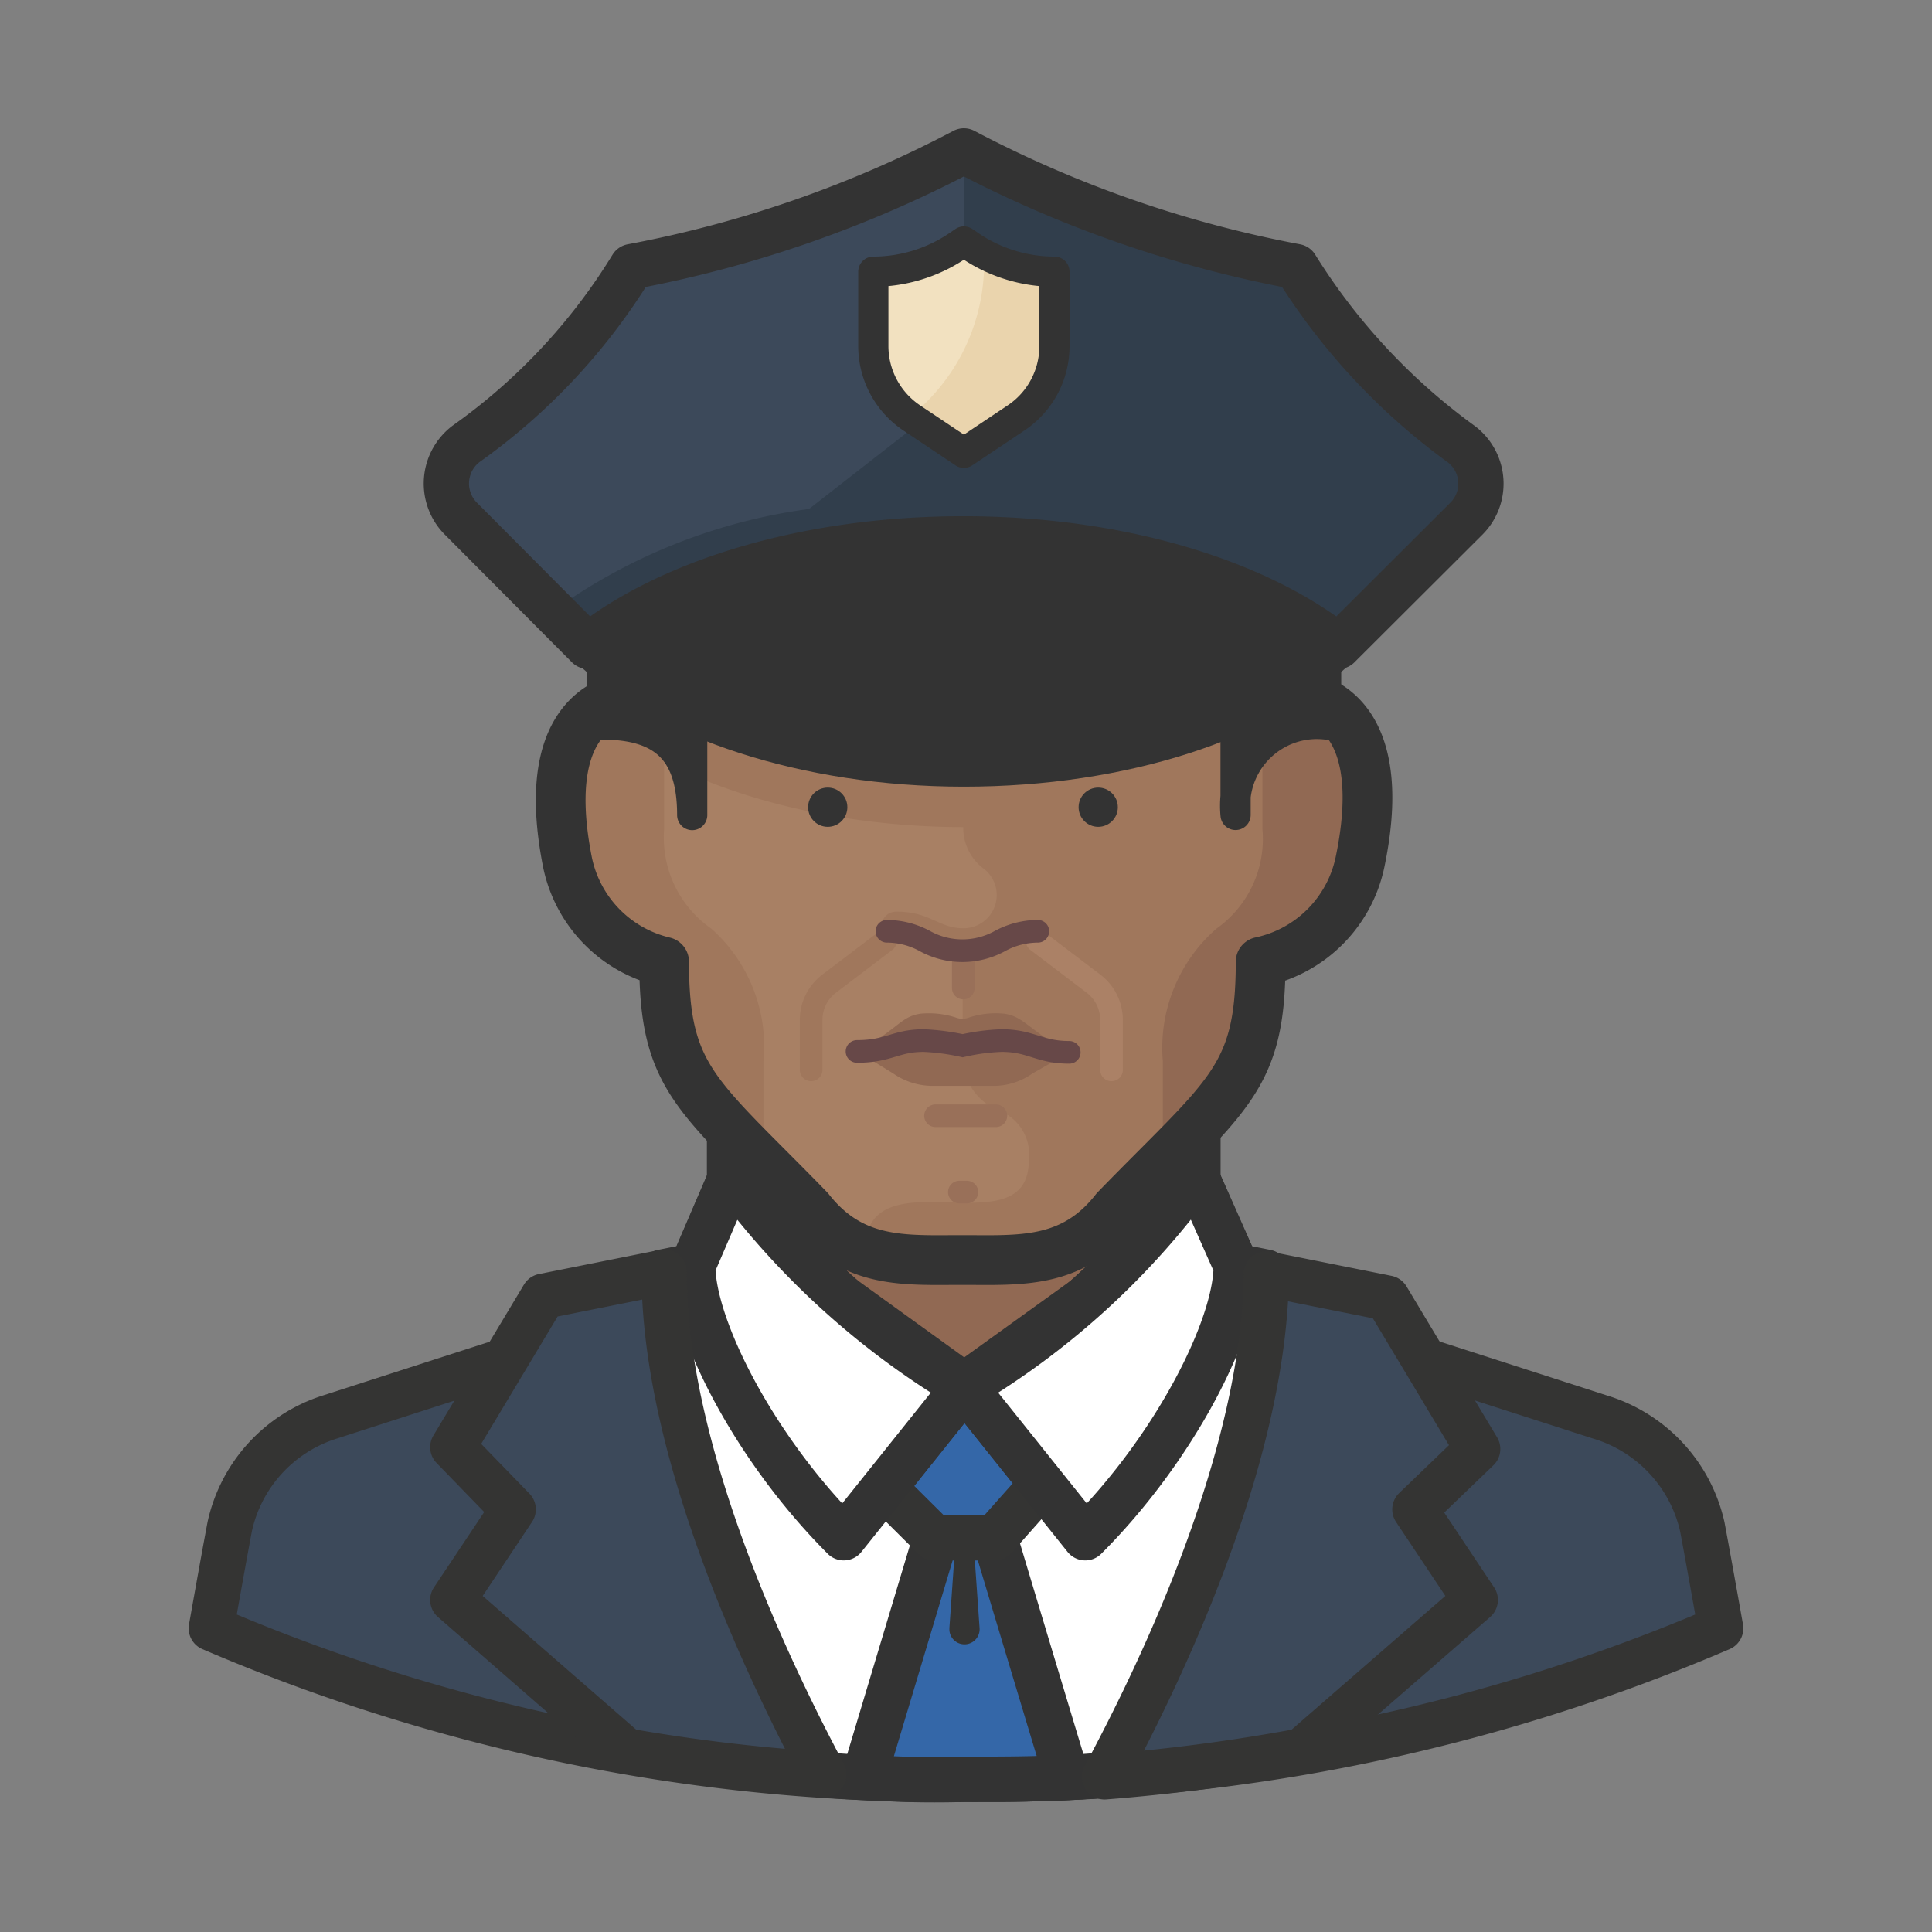 <?xml version="1.0" ?><svg height="64" viewBox="0 0 64 64" width="64" xmlns="http://www.w3.org/2000/svg"><rect x="0" y="0" width="64" height="64" fill="#808080" stroke="none"/><title/><g data-name="set-016@surgeon-white-male" id="bcf45949-c9ae-40e9-b63f-93b14e04d16f"><g data-name="police-officers-black-male" id="a4c15fc3-c998-420d-a11f-8b317a9bd605"><g data-name="police-officers-black-male-2" id="bc6d5b89-d514-4fc1-9ec7-d9184e44ef1c"><g data-name="Icons" id="faa28e4a-fc54-4eee-9cbf-b398dc5cff5d"><path d="M56.39,50.57A4.931,4.931,0,0,0,53,46.94L39.62,42.5V37H24.24v5.6L10.93,46.94a4.909,4.909,0,0,0-3.32,3.63C7.4,51.68,7,53.94,7,53.94a61.7,61.7,0,0,0,25,5,61.7,61.7,0,0,0,25-5S56.6,51.68,56.39,50.57Z" fill="#916953"/><path d="M39.62,42.5,53,46.94a4.931,4.931,0,0,1,3.39,3.63c.21,1.11.61,3.37.61,3.37a61.7,61.7,0,0,1-25,5,61.7,61.7,0,0,1-25-5s.4-2.26.61-3.37a4.909,4.909,0,0,1,3.32-3.63L24.24,42.6,32,45.94Z" fill="#3c495a"/><path d="M24.24,40.42V37H39.61v3.46l-7.67,5.52Z" fill="none" stroke="#333" stroke-linejoin="round" stroke-width="1.647"/><path d="M42.91,23.08v-2.2c0-5.95-2.09-12.08-11-12.08S21,14.93,21,20.88v2.2c-.09,0-3.29,0-2.2,5.49A4.271,4.271,0,0,0,22,31.86c0,3.9,1.1,4.39,4.81,8.21,1.43,1.82,3.17,1.67,5.07,1.67s3.65.15,5.07-1.67c3.71-3.82,4.81-4.31,4.81-8.21a4.27,4.27,0,0,0,3.29-3.29C46.2,23.08,43,23,42.91,23.08Z" fill="#a88064"/><path d="M23.56,30.76A3.67,3.67,0,0,1,22,27.47V24.78a2.441,2.441,0,0,0-1.46-1.65c-.83.17-2.72,1-1.83,5.45A4.27,4.27,0,0,0,22,31.87c0,3.3.8,4.17,3.29,6.68V35.17A5.22,5.22,0,0,0,23.56,30.76Z" fill="#a0775c"/><path d="M42.91,23.08v-2.2c0-5.95-2.09-12.08-11-12.08a17.291,17.291,0,0,0-3.29.29V19.78a2.371,2.371,0,0,1-2.2,2.2s3.29,0,4.39,2.2h1.1v3.17a1.69,1.69,0,0,0,.64,1.4,1.1,1.1,0,0,1-.64,2h0c-.81,0-1.1-.55-2.2-.55-.65,0-.55.85-.57.82a2.378,2.378,0,0,1,1.1.29,3.379,3.379,0,0,0,1.65.43h0v3.31a1.91,1.91,0,0,0,1.25,1.76,1.55,1.55,0,0,1,.94,1.63c0,3-5.43-.3-5.43,3a9.544,9.544,0,0,0,3.24.31c1.9,0,3.65.15,5.07-1.67,3.73-3.8,4.83-4.29,4.83-8.19a4.27,4.27,0,0,0,3.29-3.29C46.2,23.08,43,23,42.91,23.08Z" fill="#a0775c"/><path d="M44.34,23.65a2.112,2.112,0,0,0-1.43-.57v-2.2c0-5.95-2.09-12.08-11-12.08S21,14.93,21,20.88v2.2a2.333,2.333,0,0,0-1.42.58c2.61,2.21,7.16,3.74,12.39,3.74S41.74,25.89,44.34,23.65Z" fill="#a0775c"/><path d="M42.94,23.07a2.18,2.18,0,0,0-1.12,1.87v2.53a3.641,3.641,0,0,1-1.52,3.29,5.238,5.238,0,0,0-1.78,4.39v3.38c2.5-2.51,3.29-3.38,3.29-6.68a4.27,4.27,0,0,0,3.29-3.29C46.17,23.25,43.21,23.05,42.94,23.07Z" fill="#916953"/><path d="M42.91,23.08v-2.2c0-5.95-2.09-12.08-11-12.08S21,14.93,21,20.88v2.2c-.09,0-3.29,0-2.2,5.49A4.271,4.271,0,0,0,22,31.86c0,3.9,1.1,4.39,4.81,8.21,1.43,1.82,3.17,1.67,5.07,1.67s3.65.15,5.07-1.67c3.71-3.82,4.81-4.31,4.81-8.21a4.27,4.27,0,0,0,3.29-3.29C46.2,23.08,43,23,42.91,23.08Z" fill="none" stroke="#333" stroke-linejoin="round" stroke-width="1.647"/><path d="M47.23,45.08,53,46.94a4.931,4.931,0,0,1,3.39,3.63c.21,1.11.61,3.37.61,3.37a61.7,61.7,0,0,1-25,5,61.7,61.7,0,0,1-25-5s.4-2.26.61-3.37a4.909,4.909,0,0,1,3.32-3.63l5.83-1.88" fill="none" stroke="#343433" stroke-linejoin="round" stroke-width="1.5"/><path d="M25.62,17.58,23.93,18v2l-1,2v5c0-2.17-1-3-3-3V21c0-5,2-12,12-12s12,7,12,12v3a2.711,2.711,0,0,0-3,2.386v0a3.108,3.108,0,0,0,0,.61V22l-1-2V18l-1.69-.42A25.913,25.913,0,0,0,25.62,17.58Z" fill="#333" stroke="#333" stroke-linecap="round" stroke-linejoin="round"/><path d="M42.93,8.83A39,39,0,0,1,31.93,5a39,39,0,0,1-11,3.83,20,20,0,0,1-5.5,5.88,1.651,1.651,0,0,0-.3,2.315c.04.05.082.1.127.145l4.22,4.24c2.69-2.14,7.24-3.56,12.43-3.56s9.74,1.42,12.43,3.56l4.24-4.23a1.639,1.639,0,0,0,0-2.319,1.523,1.523,0,0,0-.16-.141A20.917,20.917,0,0,1,42.93,8.83Z" fill="#3c495a"/><path d="M48.44,14.73c-1.72-1.43-3.87-2.41-5.51-5.9,0,0-9.21-1.92-11-3.83v7.86l-5.13,4a18.741,18.741,0,0,0-8.48,3.38l1.16,1.17c2.69-2.14,7.24-3.56,12.43-3.56s9.74,1.42,12.43,3.56l.52-.52h0l.73-.73h0L48.72,17S50.15,16.15,48.44,14.73Z" fill="#313e4c"/><path d="M42.93,8.83A39,39,0,0,1,31.93,5a39,39,0,0,1-11,3.83,20,20,0,0,1-5.5,5.88,1.651,1.651,0,0,0-.3,2.315c.04.05.082.1.127.145l4.22,4.24c2.69-2.14,7.24-3.56,12.43-3.56s9.74,1.42,12.43,3.56l4.24-4.23a1.639,1.639,0,0,0,0-2.319,1.523,1.523,0,0,0-.16-.141A20.917,20.917,0,0,1,42.93,8.83Z" fill="none" stroke="#333" stroke-linecap="round" stroke-linejoin="round" stroke-width="1.5"/><path d="M33.65,13.85,31.93,15l-1.72-1.15a2.869,2.869,0,0,1-1.28-2.39V9a5,5,0,0,0,2.75-.83L31.93,8l.25.17A5,5,0,0,0,34.93,9v2.47A2.859,2.859,0,0,1,33.65,13.85Z" fill="#ead4ad"/><path d="M31.93,8l-.25.17A5,5,0,0,1,28.93,9v2.47a2.851,2.851,0,0,0,1.22,2.33A6.491,6.491,0,0,0,32.6,8.72V8.39l-.4-.22Z" fill="#f2e1c0"/><path d="M33.65,13.85,31.93,15l-1.72-1.15a2.869,2.869,0,0,1-1.28-2.39V9a5,5,0,0,0,2.75-.83L31.93,8l.25.17A5,5,0,0,0,34.93,9v2.47A2.859,2.859,0,0,1,33.65,13.85Z" fill="none" stroke="#333" stroke-linecap="round" stroke-linejoin="round"/><path d="M19.21,22.06c2.53-2.39,7.28-4,12.72-4s10.22,1.62,12.72,4c-2.53,2.39-7.28,4-12.72,4S21.76,24.41,19.21,22.06Z" fill="#333"/><path d="M32,58.94c1.56,0,3.12,0,4.67-.15,1.59-2.65,5.27-9.58,5.27-16.65l-1-.2-1.33-3a25.642,25.642,0,0,1-7.67,7,26.365,26.365,0,0,1-7.71-7l-1.29,3-1,.2c0,7.06,3.68,14,5.27,16.65A47.9,47.9,0,0,0,32,58.94Z" fill="#fff" stroke="#333" stroke-linecap="round" stroke-linejoin="round" stroke-width="1.5"/><path d="M32,58.94c1.11,0,2.23,0,3.34-.06-1-3.3-2.39-7.94-2.39-7.94H31l-2.38,7.93A31.447,31.447,0,0,0,32,58.94Z" fill="#3467a8" stroke="#333" stroke-miterlimit="10" stroke-width="1.5"/><polygon fill="#3467a8" points="31.95 45.94 29.28 49.28 30.95 50.94 32.95 50.94 34.53 49.16 31.95 45.94" stroke="#343433" stroke-linecap="round" stroke-linejoin="round" stroke-width="1.5"/><path d="M32.24,50.94l.21,3a.5.5,0,1,1-1,.06v-.07l.21-3a.29.29,0,0,1,.309-.27h0A.31.31,0,0,1,32.24,50.94Z" fill="#343433"/><path d="M24.24,38.94a26.207,26.207,0,0,0,7.71,7l-4,5c-3-3-5-7-5-9Z" fill="#fff" stroke="#333" stroke-linecap="round" stroke-linejoin="round" stroke-width="1.5"/><path d="M39.62,38.94a25.642,25.642,0,0,1-7.67,7l4,5c3-3,5-7,5-9Z" fill="#fff" stroke="#333" stroke-linecap="round" stroke-linejoin="round" stroke-width="1.5"/><path d="M43.12,58l5.75-5-2-3,2.08-2-3-5-4-.8c-.06,6-3.44,13.1-5.36,16.66A62.121,62.121,0,0,0,43.12,58Z" fill="#3c495a" stroke="#343433" stroke-linejoin="round" stroke-width="1.5"/><path d="M15,53l5.74,5a59.8,59.8,0,0,0,6.55.78C25.4,55.23,22,48.09,22,42.14l-4,.8-3,5L17,50Z" fill="#3c495a" stroke="#343433" stroke-linejoin="round" stroke-width="1.5"/><circle cx="27.42" cy="26.74" fill="#333" r="0.65"/><circle cx="36.38" cy="26.74" fill="#333" r="0.65"/><line fill="none" stroke="#997059" stroke-linecap="round" stroke-miterlimit="10" stroke-width="0.75" x1="31.91" x2="31.91" y1="31.73" y2="32.73"/><path d="M29.33,31.17l-1.87,1.42a1.508,1.508,0,0,0-.59,1.2v1.65" fill="none" stroke="#a0775c" stroke-linecap="round" stroke-miterlimit="10" stroke-width="0.75"/><path d="M34.36,31.17l1.87,1.42a1.508,1.508,0,0,1,.59,1.2v1.65" fill="none" stroke="#ab8166" stroke-linecap="round" stroke-miterlimit="10" stroke-width="0.75"/><line fill="none" stroke="#997059" stroke-linecap="round" stroke-miterlimit="10" stroke-width="0.75" x1="30.99" x2="32.99" y1="36.96" y2="36.96"/><line fill="none" stroke="#997059" stroke-linecap="round" stroke-miterlimit="10" stroke-width="0.75" x1="31.78" x2="32.03" y1="39.49" y2="39.49"/><path d="M33.27,33.58a2.828,2.828,0,0,0-1.18.13.607.607,0,0,1-.42,0,2.878,2.878,0,0,0-1.18-.13c-.67.1-.74.52-2.09,1.25l1.19.73a2.29,2.29,0,0,0,1.27.41h2.07a2.217,2.217,0,0,0,1.27-.41l1.23-.7C34.07,34.13,33.94,33.68,33.27,33.58Z" fill="#916953"/><path d="M35.42,34.86c-1,0-1.26-.39-2.24-.39a6.756,6.756,0,0,0-1.29.17,7.473,7.473,0,0,0-1.29-.17c-.94,0-1.15.36-2.21.36" fill="none" stroke="#674848" stroke-linecap="round" stroke-miterlimit="10" stroke-width="0.75"/><path d="M29.38,30.85a2.649,2.649,0,0,1,1.25.32h0a2.578,2.578,0,0,0,2.5,0h0a2.649,2.649,0,0,1,1.25-.32" fill="none" stroke="#674848" stroke-linecap="round" stroke-miterlimit="10" stroke-width="0.75"/></g></g></g></g></svg>